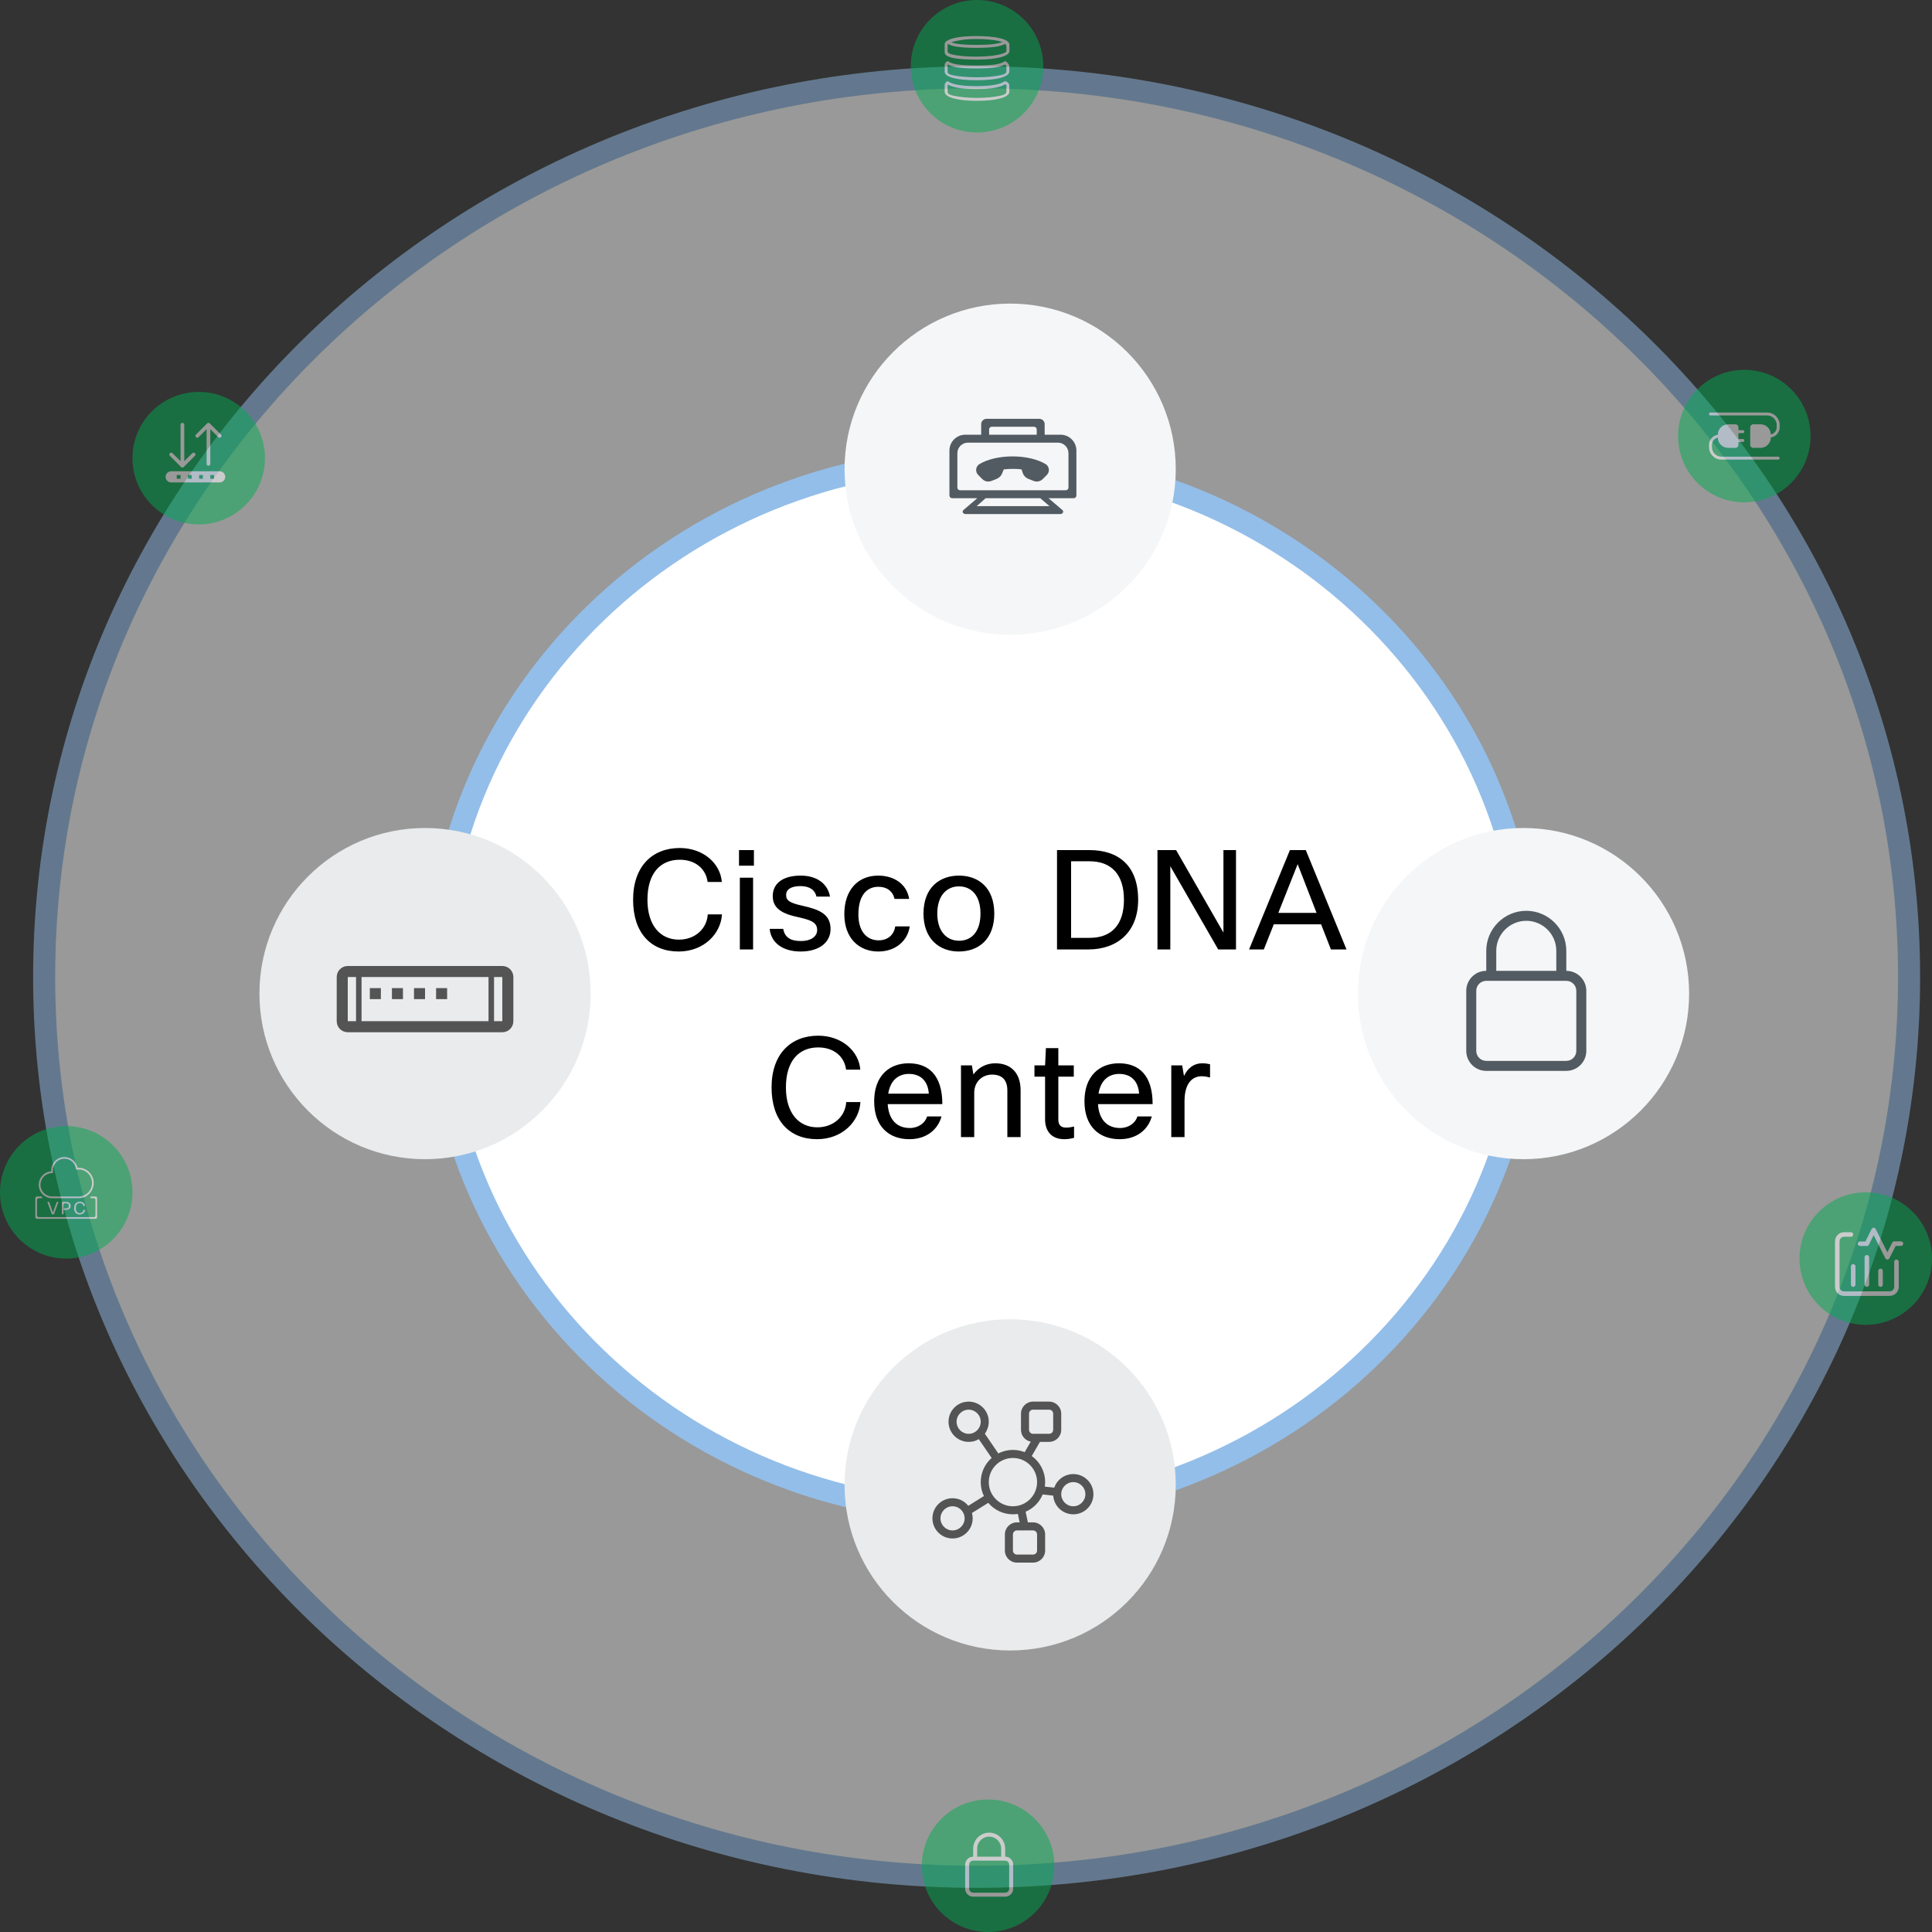 <svg width="350" height="350" viewBox="0 0 350 350" fill="none" xmlns="http://www.w3.org/2000/svg">
<rect x="0" y="0" width="350" height="350" fill="#333333" stroke="none"/>
<g opacity="0.5">
<path d="M345.846 177C345.846 266.957 270.284 340 176.923 340C83.562 340 8 266.957 8 177C8 87.043 83.562 14 176.923 14C270.284 14 345.846 87.043 345.846 177Z" fill="white" stroke="#93BEE9" stroke-width="4"/>
</g>
<g opacity="0.5">
<circle cx="12" cy="216" r="12" fill="#00AB50"/>
<path fill-rule="evenodd" clip-rule="evenodd" d="M7.487 216.756C7.573 216.756 7.643 216.825 7.643 216.911C7.643 216.997 7.573 217.067 7.487 217.067H7.013C6.841 217.067 6.702 217.206 6.702 217.378V220.178C6.702 220.35 6.841 220.489 7.013 220.489H16.984C17.156 220.489 17.295 220.35 17.295 220.178V217.378C17.295 217.206 17.156 217.067 16.984 217.067H16.509C16.424 217.067 16.354 216.997 16.354 216.911C16.354 216.825 16.424 216.756 16.509 216.756H17.287C17.459 216.756 17.598 216.895 17.598 217.067V220.489C17.598 220.661 17.459 220.8 17.287 220.8H6.71C6.538 220.8 6.398 220.661 6.398 220.489V217.067C6.398 216.895 6.538 216.756 6.71 216.756H7.487ZM14.249 216.756C15.581 216.756 16.665 215.658 16.665 214.309C16.665 212.96 15.581 211.862 14.249 211.862C14.152 211.862 14.05 211.871 13.927 211.887C13.886 211.893 13.844 211.881 13.811 211.857C13.778 211.831 13.757 211.794 13.751 211.753C13.615 210.703 12.723 209.911 11.677 209.911C10.522 209.911 9.582 210.863 9.582 212.032C9.582 212.124 9.589 212.221 9.606 212.337C9.613 212.383 9.599 212.429 9.568 212.463C9.537 212.497 9.492 212.519 9.447 212.515H9.445C8.27 212.515 7.332 213.466 7.332 214.634C7.332 215.804 8.271 216.756 9.426 216.756H14.249ZM14.249 211.551C15.753 211.551 16.976 212.789 16.976 214.309C16.976 215.83 15.753 217.067 14.249 217.067H9.426C8.1 217.067 7.021 215.976 7.021 214.634C7.021 213.343 8.02 212.284 9.278 212.207C9.273 212.146 9.271 212.088 9.271 212.032C9.271 210.691 10.35 209.6 11.677 209.6C12.828 209.6 13.816 210.433 14.035 211.562C14.111 211.555 14.181 211.551 14.249 211.551ZM10.278 217.736H10.589L9.786 219.976H9.391L8.576 217.736H8.912L9.59 219.677L10.278 217.736ZM11.2 217.736H11.928C12.492 217.736 12.806 217.991 12.806 218.464C12.806 218.918 12.504 219.176 11.916 219.176H11.518V219.976H11.2V217.736ZM11.935 217.994H11.518V218.918H11.922C12.317 218.918 12.476 218.756 12.476 218.464C12.476 218.168 12.286 217.994 11.935 217.994ZM14.45 219.755C14.814 219.755 15.082 219.509 15.1 219.185H15.421C15.396 219.621 15.013 220.022 14.444 220.022C13.818 220.022 13.417 219.602 13.417 218.856C13.417 218.1 13.853 217.689 14.469 217.689C15.007 217.689 15.386 218.044 15.418 218.454H15.097C15.057 218.149 14.814 217.953 14.469 217.953C14.039 217.953 13.741 218.249 13.741 218.856C13.741 219.434 14.03 219.755 14.45 219.755Z" fill="white"/>
<circle cx="36" cy="83" r="12" fill="#00AB50"/>
<path fill-rule="evenodd" clip-rule="evenodd" d="M31.012 85.375H39.788C40.347 85.375 40.8 85.828 40.8 86.388C40.8 86.947 40.347 87.4 39.788 87.4H31.012C30.453 87.4 30 86.947 30 86.388C30 85.828 30.453 85.375 31.012 85.375ZM32.025 86.05V86.725H32.7V86.05H32.025ZM34.05 86.05V86.725H34.725V86.05H34.05ZM36.075 86.05V86.725H36.75V86.05H36.075ZM38.1 86.05V86.725H38.775V86.05H38.1ZM38.1 77.751V84.025C38.1 84.212 37.949 84.363 37.762 84.363C37.576 84.363 37.425 84.212 37.425 84.025V77.752L35.976 79.201C35.844 79.333 35.631 79.333 35.499 79.201C35.367 79.07 35.367 78.856 35.499 78.724L37.524 76.699C37.655 76.567 37.869 76.567 38.001 76.699L40.032 78.724C40.164 78.855 40.165 79.069 40.033 79.201C39.901 79.333 39.688 79.333 39.556 79.202L38.1 77.751ZM32.707 83.55V76.938C32.707 76.751 32.858 76.6 33.044 76.6C33.231 76.6 33.382 76.751 33.382 76.938V83.548L34.83 82.099C34.962 81.967 35.176 81.967 35.308 82.099C35.44 82.231 35.44 82.444 35.308 82.576L33.283 84.601C33.151 84.733 32.938 84.733 32.806 84.602L30.774 82.577C30.642 82.445 30.642 82.231 30.773 82.099C30.905 81.967 31.119 81.967 31.251 82.099L32.707 83.55Z" fill="white"/>
<circle cx="177" cy="12" r="12" fill="#00AB50"/>
<path fill-rule="evenodd" clip-rule="evenodd" d="M181.483 10.311C180.462 10.627 178.915 10.8 176.994 10.8C176.575 10.8 176.176 10.793 175.797 10.779C172.616 10.71 171.137 10.314 171.137 9.467V9.277C171.137 9.273 171.137 9.269 171.137 9.265V8.028C171.137 7.791 171.273 7.586 171.509 7.41C171.546 7.382 171.589 7.365 171.633 7.359C172.46 6.832 174.292 6.533 176.88 6.533C180.544 6.533 182.87 7.12 182.87 8.084V9.239C182.87 9.684 182.375 10.048 181.483 10.311ZM181.597 7.602C180.689 7.308 179.007 7.067 176.88 7.067C175.221 7.067 174.255 7.201 173.169 7.437C172.836 7.509 172.555 7.589 172.328 7.671C173.134 7.974 174.562 8.133 176.88 8.133C179.366 8.133 180.828 7.95 181.597 7.602ZM182.294 9.352C182.315 9.296 182.318 9.244 182.318 9.2V8.4C182.318 8.237 182.234 8.096 182.073 7.951C181.191 8.443 179.715 8.667 176.88 8.667C174.094 8.667 172.625 8.45 171.733 7.976C171.691 8.016 171.669 8.052 171.669 8.084V9.279C171.672 9.45 171.739 9.723 172.739 9.922C173.548 10.083 174.575 10.193 175.705 10.24C176.073 10.251 176.464 10.256 176.88 10.256C179.863 10.256 181.971 9.781 182.294 9.352ZM181.933 11.143C182.027 11.073 182.156 11.073 182.251 11.143C182.626 11.422 182.851 11.708 182.851 12.133V12.933C182.851 13.932 180.572 14.533 176.994 14.533C173.338 14.533 171.137 13.989 171.137 12.998V11.761C171.137 11.524 171.273 11.319 171.509 11.143C171.603 11.073 171.733 11.072 171.827 11.143C172.461 11.615 173.968 11.867 176.88 11.867C179.792 11.867 181.299 11.615 181.933 11.143ZM176.88 12.4C174.059 12.4 172.588 12.178 171.699 11.691C171.678 11.72 171.669 11.743 171.669 11.761V12.998C171.669 13.169 171.712 13.451 172.739 13.655C173.846 13.876 175.364 14 176.994 14C178.604 14 180.125 13.863 181.244 13.624C182.27 13.405 182.318 13.108 182.318 12.933V12.133C182.318 11.971 182.234 11.829 182.073 11.685C181.191 12.176 179.715 12.4 176.88 12.4ZM181.895 14.773C181.952 14.73 182.023 14.712 182.094 14.723C182.444 14.776 182.676 14.951 182.783 15.209C182.838 15.341 182.851 15.448 182.851 15.6V16.628C182.851 17.631 180.509 18.267 176.974 18.267C173.448 18.267 171.137 17.632 171.137 16.628V15.391C171.137 15.154 171.273 14.949 171.508 14.773C171.602 14.702 171.732 14.702 171.826 14.773C172.496 15.273 174.147 15.6 176.861 15.6C179.574 15.6 181.225 15.273 181.895 14.773ZM182.11 15.271C181.235 15.822 179.578 16.133 176.861 16.133C174.229 16.133 172.626 15.841 171.698 15.322C171.678 15.35 171.669 15.373 171.669 15.391V16.628C171.669 16.806 171.719 17.111 172.739 17.338C173.862 17.589 175.379 17.733 176.974 17.733C178.57 17.733 180.097 17.588 181.229 17.338C182.26 17.11 182.318 16.805 182.318 16.628V15.6C182.318 15.514 182.312 15.464 182.292 15.414C182.265 15.349 182.213 15.301 182.11 15.271Z" fill="white"/>
<circle cx="316" cy="79" r="12" fill="#00AB50"/>
<path fill-rule="evenodd" clip-rule="evenodd" d="M311.202 78.752V78.733C311.202 77.703 312.037 76.867 313.068 76.867H314.402C314.696 76.867 314.935 77.106 314.935 77.4V77.933H315.735C315.882 77.933 316.002 78.053 316.002 78.2C316.002 78.347 315.882 78.467 315.735 78.467H314.935V79.533H315.735C315.882 79.533 316.002 79.653 316.002 79.8C316.002 79.947 315.882 80.067 315.735 80.067H314.935V80.6C314.935 80.895 314.696 81.133 314.402 81.133H313.068C312.046 81.133 311.216 80.312 311.202 79.293C310.593 79.417 310.135 79.955 310.135 80.6V81C310.135 81.957 310.911 82.733 311.868 82.733H322.135C322.282 82.733 322.402 82.853 322.402 83C322.402 83.147 322.282 83.267 322.135 83.267H311.868C310.616 83.267 309.602 82.252 309.602 81V80.6C309.602 79.66 310.297 78.882 311.202 78.752ZM320.802 79.248V79.267C320.802 80.298 319.966 81.133 318.935 81.133H317.602C317.307 81.133 317.068 80.895 317.068 80.6V77.4C317.068 77.106 317.307 76.867 317.602 76.867H318.935C319.957 76.867 320.787 77.688 320.801 78.707C321.41 78.583 321.868 78.045 321.868 77.4V77C321.868 76.043 321.092 75.267 320.135 75.267H309.868C309.721 75.267 309.602 75.147 309.602 75C309.602 74.853 309.721 74.733 309.868 74.733H320.135C321.387 74.733 322.402 75.748 322.402 77V77.4C322.402 78.341 321.706 79.118 320.802 79.248Z" fill="white"/>
<circle cx="338" cy="228" r="12" fill="#00AB50"/>
<path fill-rule="evenodd" clip-rule="evenodd" d="M343.975 228.983L343.98 233.108C343.98 234.019 343.241 234.758 342.33 234.758L334.08 234.775C333.168 234.775 332.43 234.036 332.43 233.125V224.875C332.43 223.964 333.168 223.225 334.08 223.225H334.9H335.313C335.541 223.225 335.725 223.41 335.725 223.637C335.725 223.865 335.541 224.05 335.313 224.05H334.9H334.08C333.624 224.05 333.255 224.419 333.255 224.875V233.125C333.255 233.58 333.624 233.95 334.08 233.95L342.33 233.933C342.785 233.933 343.155 233.563 343.155 233.108L343.151 229.432C343.15 229.426 343.15 229.419 343.15 229.412V228.587C343.15 228.36 343.335 228.175 343.563 228.175C343.791 228.175 343.975 228.36 343.975 228.587V228.983ZM335.313 229.415C335.313 229.188 335.497 229.003 335.725 229.003C335.953 229.003 336.138 229.188 336.138 229.415V232.715C336.138 232.943 335.953 233.128 335.725 233.128C335.497 233.128 335.313 232.943 335.313 232.715V229.415ZM337.788 227.765C337.788 227.538 337.972 227.353 338.2 227.353C338.428 227.353 338.613 227.538 338.613 227.765V232.715C338.613 232.943 338.428 233.128 338.2 233.128C337.972 233.128 337.788 232.943 337.788 232.715V227.765ZM340.263 230.24C340.263 230.013 340.447 229.828 340.675 229.828C340.903 229.828 341.088 230.013 341.088 230.24V232.715C341.088 232.943 340.903 233.128 340.675 233.128C340.447 233.128 340.263 232.943 340.263 232.715V230.24ZM341.544 227.951L339.432 223.757L338.57 225.496C338.5 225.637 338.357 225.726 338.2 225.726H336.963C336.735 225.726 336.55 225.541 336.55 225.313C336.55 225.085 336.735 224.901 336.963 224.901H337.944L339.059 222.65C339.21 222.346 339.644 222.344 339.797 222.648L341.914 226.852L342.801 225.108C342.871 224.969 343.013 224.882 343.168 224.882H344.377C344.605 224.882 344.79 225.067 344.79 225.294C344.79 225.522 344.605 225.707 344.377 225.707H343.422L342.28 227.952C342.127 228.254 341.696 228.253 341.544 227.951Z" fill="white"/>
<circle cx="179" cy="338" r="12" fill="#00AB50"/>
<path fill-rule="evenodd" clip-rule="evenodd" d="M182.098 336.35C182.898 336.35 183.548 336.999 183.548 337.8V342.15C183.548 342.951 182.898 343.6 182.098 343.6H176.298C175.497 343.6 174.848 342.951 174.848 342.15V337.8C174.848 336.999 175.497 336.35 176.298 336.35V334.9C176.298 333.305 177.603 332 179.198 332C180.793 332 182.098 333.305 182.098 334.9V336.35ZM181.373 336.35V334.9C181.373 333.701 180.397 332.725 179.198 332.725C177.999 332.725 177.023 333.701 177.023 334.9V336.35H181.373ZM176.298 337.075C175.897 337.075 175.573 337.4 175.573 337.8V342.15C175.573 342.55 175.897 342.875 176.298 342.875H182.098C182.498 342.875 182.823 342.55 182.823 342.15V337.8C182.823 337.4 182.498 337.075 182.098 337.075H176.298Z" fill="white"/>
</g>
<path d="M277 178.5C277 231.177 232.743 274 178 274C123.257 274 79 231.177 79 178.5C79 125.823 123.257 83 178 83C232.743 83 277 125.823 277 178.5Z" fill="white" stroke="#93BEE9" stroke-width="4"/>
<path d="M130.766 159.775C130.516 156.475 127.466 153.625 123.141 153.625C118.191 153.625 114.691 156.925 114.691 163C114.691 169 117.916 172.375 122.941 172.375C127.516 172.375 130.591 169.15 130.791 165.65H128.216C128.066 168.25 125.916 170.225 122.991 170.225C119.616 170.225 117.291 167.65 117.291 163C117.291 158.125 119.691 155.75 123.141 155.75C125.916 155.75 127.866 157.325 128.191 159.775H130.766ZM136.579 156.825V154H133.879V156.825H136.579ZM136.429 172V159H134.029V172H136.429ZM139.438 168.275C139.663 170.775 141.788 172.375 145.038 172.375C148.488 172.375 150.463 170.675 150.463 168.3C150.463 165.625 148.463 164.775 145.438 164.1C142.938 163.55 142.413 163.1 142.413 162.1C142.413 161.2 143.213 160.525 145.013 160.525C146.663 160.525 147.638 161.225 147.913 162.425H150.363C149.938 160.05 147.938 158.625 145.038 158.625C141.763 158.625 139.988 160.1 139.988 162.325C139.988 164.25 141.213 165.4 144.263 166.075C146.588 166.6 148.038 166.95 148.038 168.475C148.038 169.6 147.013 170.475 145.063 170.475C143.238 170.475 142.163 169.825 141.888 168.275H139.438ZM162.181 167.825C161.931 169.45 160.756 170.35 159.156 170.35C157.131 170.35 155.506 168.85 155.506 165.675C155.506 162.225 157.006 160.65 159.131 160.65C160.656 160.65 161.731 161.425 162.056 162.85H164.706C164.281 160.2 162.031 158.625 159.081 158.625C155.406 158.625 152.956 161.25 152.956 165.6C152.956 170 155.656 172.375 159.106 172.375C162.331 172.375 164.456 170.35 164.806 167.825H162.181ZM167.299 165.5C167.299 170 170.074 172.375 173.699 172.375C177.374 172.375 180.124 170.05 180.124 165.5C180.124 160.825 177.274 158.625 173.724 158.625C170.199 158.625 167.299 160.825 167.299 165.5ZM169.799 165.5C169.799 162.25 171.499 160.575 173.724 160.575C175.949 160.575 177.624 162.2 177.624 165.5C177.624 168.725 176.049 170.425 173.749 170.425C171.499 170.425 169.799 168.725 169.799 165.5ZM191.488 154V172H197.163C202.438 172 206.188 168.825 206.188 163C206.188 156.825 202.638 154 197.338 154H191.488ZM197.363 156.025C201.213 156.025 203.613 158.275 203.613 163C203.613 167.525 201.363 169.9 197.413 169.9H194.038V156.025H197.363ZM221.638 154V168.95L213.063 154H209.688V172H212.013V156.925L220.688 172H223.913V154H221.638ZM243.932 172L236.557 154H233.682L226.282 172H228.957L230.757 167.45H239.332L241.107 172H243.932ZM235.082 156.55L238.507 165.375H231.582L235.082 156.55ZM155.851 193.775C155.601 190.475 152.551 187.625 148.226 187.625C143.276 187.625 139.776 190.925 139.776 197C139.776 203 143.001 206.375 148.026 206.375C152.601 206.375 155.676 203.15 155.876 199.65H153.301C153.151 202.25 151.001 204.225 148.076 204.225C144.701 204.225 142.376 201.65 142.376 197C142.376 192.125 144.776 189.75 148.226 189.75C151.001 189.75 152.951 191.325 153.276 193.775H155.851ZM167.964 202.25C167.589 203.45 166.389 204.35 164.814 204.35C162.639 204.35 161.014 203.025 160.814 200.025H170.714C170.714 194.775 168.214 192.625 164.614 192.625C161.014 192.625 158.364 194.975 158.364 199.5C158.364 204.075 161.039 206.375 164.739 206.375C167.864 206.375 169.914 204.625 170.564 202.25H167.964ZM160.914 198.125C161.289 195.725 162.739 194.55 164.664 194.55C166.664 194.55 168.089 195.7 168.264 198.125H160.914ZM176.491 206V197.975C176.491 195.925 177.991 194.675 179.716 194.675C181.491 194.675 182.491 195.6 182.491 197.55V206H184.891V197.525C184.891 194.35 183.116 192.625 180.291 192.625C178.741 192.625 177.291 193.325 176.341 194.65L176.066 193H174.091V206H176.491ZM194.576 204.075C193.851 204.25 193.526 204.275 193.101 204.275C192.201 204.275 191.726 203.8 191.726 202.825V195.05H194.526V193H191.726V189.875H189.476L189.326 193H187.401V195.05H189.326V202.775C189.326 204.925 190.501 206.375 192.801 206.375C193.401 206.375 193.926 206.3 194.576 206.125V204.075ZM206.06 202.25C205.685 203.45 204.485 204.35 202.91 204.35C200.735 204.35 199.11 203.025 198.91 200.025H208.81C208.81 194.775 206.31 192.625 202.71 192.625C199.11 192.625 196.46 194.975 196.46 199.5C196.46 204.075 199.135 206.375 202.835 206.375C205.96 206.375 208.01 204.625 208.66 202.25H206.06ZM199.01 198.125C199.385 195.725 200.835 194.55 202.76 194.55C204.76 194.55 206.185 195.7 206.36 198.125H199.01ZM214.588 206V199.475C214.588 196.2 216.038 194.975 217.688 194.975C218.263 194.975 218.738 195.075 219.213 195.2V192.8C218.913 192.725 218.413 192.625 217.788 192.625C216.338 192.625 215.213 193.425 214.488 194.925L214.163 193H212.188V206H214.588Z" fill="black"/>
<circle cx="183" cy="85" r="30" fill="#F5F6F7"/>
<path fill-rule="evenodd" clip-rule="evenodd" d="M177.75 78.75V76.833C177.75 76.304 178.179 75.875 178.708 75.875H188.292C188.821 75.875 189.25 76.304 189.25 76.833V78.75H192.125C193.713 78.75 195 80.037 195 81.625V89.771C195 90.035 194.785 90.25 194.521 90.25H189.948L192.456 92.389C192.775 92.66 192.549 93.125 192.098 93.125H174.902C174.451 93.125 174.225 92.66 174.544 92.389L177.052 90.25H172.479C172.215 90.25 172 90.035 172 89.771V81.625C172 80.037 173.287 78.75 174.875 78.75H177.75ZM179.188 78.75H187.812V77.792C187.812 77.527 187.598 77.312 187.333 77.312H179.667C179.402 77.312 179.188 77.527 179.188 77.792V78.75ZM178.561 90.25L176.936 91.688H190.127L188.45 90.25H178.561ZM188.052 88.812H193.083C193.348 88.812 193.562 88.598 193.562 88.333V82.104C193.562 81.046 192.704 80.188 191.646 80.188H175.354C174.296 80.188 173.438 81.046 173.438 82.104V88.333C173.438 88.598 173.652 88.812 173.917 88.812H178.948H188.052ZM186.773 88.812H180.186H186.773ZM179.608 87.128C179.037 87.356 178.388 87.222 177.955 86.789L177.208 86.042C176.93 85.763 176.798 85.379 176.847 84.989C176.882 84.706 177.008 84.451 177.203 84.256C177.276 84.183 177.359 84.118 177.451 84.064C178.928 83.185 181.106 82.681 183.428 82.681C185.75 82.681 187.929 83.185 189.405 84.063C189.739 84.263 189.96 84.6 190.008 84.988C190.057 85.379 189.926 85.764 189.647 86.043L188.901 86.789C188.467 87.223 187.818 87.356 187.249 87.129L186.311 86.755C185.816 86.558 185.436 86.156 185.268 85.65L185.078 85.081C185.068 85.05 185.04 85.028 185.005 85.024C184.113 84.912 182.932 84.917 181.844 85.036L181.587 85.651C181.418 86.156 181.039 86.557 180.544 86.756L179.608 87.128Z" fill="#535B62"/>
<circle cx="183" cy="269" r="30" fill="#E9EBEC"/>
<path fill-rule="evenodd" clip-rule="evenodd" d="M186.21 275.792H187.147C188.355 275.792 189.335 276.771 189.335 277.979V280.896C189.335 282.104 188.355 283.083 187.147 283.083H184.23C183.022 283.083 182.043 282.104 182.043 280.896V277.979C182.043 276.771 183.022 275.792 184.23 275.792H184.719L184.394 274.265C184.103 274.31 183.805 274.333 183.501 274.333C181.709 274.333 180.105 273.525 179.035 272.252L176.079 274.091C176.164 274.4 176.21 274.726 176.21 275.062C176.21 277.076 174.577 278.708 172.564 278.708C170.55 278.708 168.918 277.076 168.918 275.062C168.918 273.049 170.55 271.417 172.564 271.417C173.717 271.417 174.745 271.952 175.413 272.787L178.243 271.028C177.874 270.263 177.668 269.405 177.668 268.5C177.668 266.756 178.433 265.191 179.646 264.122L177.311 260.71C176.754 261.054 176.183 261.208 175.48 261.208C173.467 261.208 171.835 259.576 171.835 257.562C171.835 255.549 173.467 253.917 175.48 253.917C177.494 253.917 179.126 255.549 179.126 257.562C179.126 258.338 178.836 259.148 178.424 259.739L180.852 263.301C181.647 262.895 182.547 262.667 183.501 262.667C184.254 262.667 184.973 262.809 185.633 263.068L186.734 261.169C185.723 260.976 184.96 260.088 184.96 259.021V256.104C184.96 254.896 185.939 253.917 187.147 253.917H190.064C191.272 253.917 192.251 254.896 192.251 256.104V259.021C192.251 260.229 191.272 261.208 190.064 261.208H188.397L186.913 263.768C188.38 264.827 189.335 266.552 189.335 268.5C189.335 268.776 189.315 269.047 189.278 269.313L190.99 269.502C191.482 268.07 192.84 267.042 194.439 267.042C196.452 267.042 198.085 268.674 198.085 270.687C198.085 272.701 196.452 274.333 194.439 274.333C192.513 274.333 190.936 272.84 190.802 270.949L188.89 270.738C188.307 272.139 187.193 273.265 185.8 273.863L186.21 275.792ZM172.564 277.25C173.772 277.25 174.751 276.27 174.751 275.062C174.751 273.854 173.772 272.875 172.564 272.875C171.356 272.875 170.376 273.854 170.376 275.062C170.376 276.27 171.356 277.25 172.564 277.25ZM194.439 272.875C195.647 272.875 196.626 271.895 196.626 270.687C196.626 269.479 195.647 268.5 194.439 268.5C193.231 268.5 192.251 269.479 192.251 270.687C192.251 271.895 193.231 272.875 194.439 272.875ZM183.501 272.875C185.918 272.875 187.876 270.916 187.876 268.5C187.876 266.084 185.918 264.125 183.501 264.125C181.085 264.125 179.126 266.084 179.126 268.5C179.126 270.916 181.085 272.875 183.501 272.875ZM175.48 259.75C176.689 259.75 177.668 258.77 177.668 257.562C177.668 256.354 176.689 255.375 175.48 255.375C174.272 255.375 173.293 256.354 173.293 257.562C173.293 258.77 174.272 259.75 175.48 259.75ZM187.147 255.375C186.744 255.375 186.418 255.701 186.418 256.104V259.021C186.418 259.423 186.744 259.75 187.147 259.75H190.064C190.467 259.75 190.793 259.423 190.793 259.021V256.104C190.793 255.701 190.467 255.375 190.064 255.375H187.147ZM184.23 277.25C183.828 277.25 183.501 277.576 183.501 277.979V280.896C183.501 281.298 183.828 281.625 184.23 281.625H187.147C187.55 281.625 187.876 281.298 187.876 280.896V277.979C187.876 277.576 187.55 277.25 187.147 277.25H184.23Z" fill="#545454"/>
<circle cx="276" cy="180" r="30" fill="#F5F6F7"/>
<path fill-rule="evenodd" clip-rule="evenodd" d="M283.75 175.875C285.752 175.875 287.375 177.498 287.375 179.5V190.375C287.375 192.377 285.752 194 283.75 194H269.25C267.248 194 265.625 192.377 265.625 190.375V179.5C265.625 177.498 267.248 175.875 269.25 175.875V172.25C269.25 168.262 272.512 165 276.5 165C280.488 165 283.75 168.262 283.75 172.25V175.875ZM281.938 175.875V172.25C281.938 169.252 279.498 166.812 276.5 166.812C273.502 166.812 271.062 169.252 271.062 172.25V175.875H281.938ZM269.25 177.688C268.249 177.688 267.438 178.499 267.438 179.5V190.375C267.438 191.376 268.249 192.188 269.25 192.188H283.75C284.751 192.188 285.562 191.376 285.562 190.375V179.5C285.562 178.499 284.751 177.688 283.75 177.688H269.25Z" fill="#535B62"/>
<circle cx="77" cy="180" r="30" fill="#E9EBEC"/>
<path fill-rule="evenodd" clip-rule="evenodd" d="M88.5 177H65.5V185H88.5V177ZM89.5 177V185H91V177H89.5ZM64.5 177H63V185H64.5V177ZM63 175H91C92.105 175 93 175.895 93 177V185C93 186.105 92.105 187 91 187H63C61.895 187 61 186.105 61 185V177C61 175.895 61.895 175 63 175ZM67 179H69V181H67V179ZM71 179H73V181H71V179ZM75 179H77V181H75V179ZM79 179H81V181H79V179Z" fill="#545454"/>
</svg>
